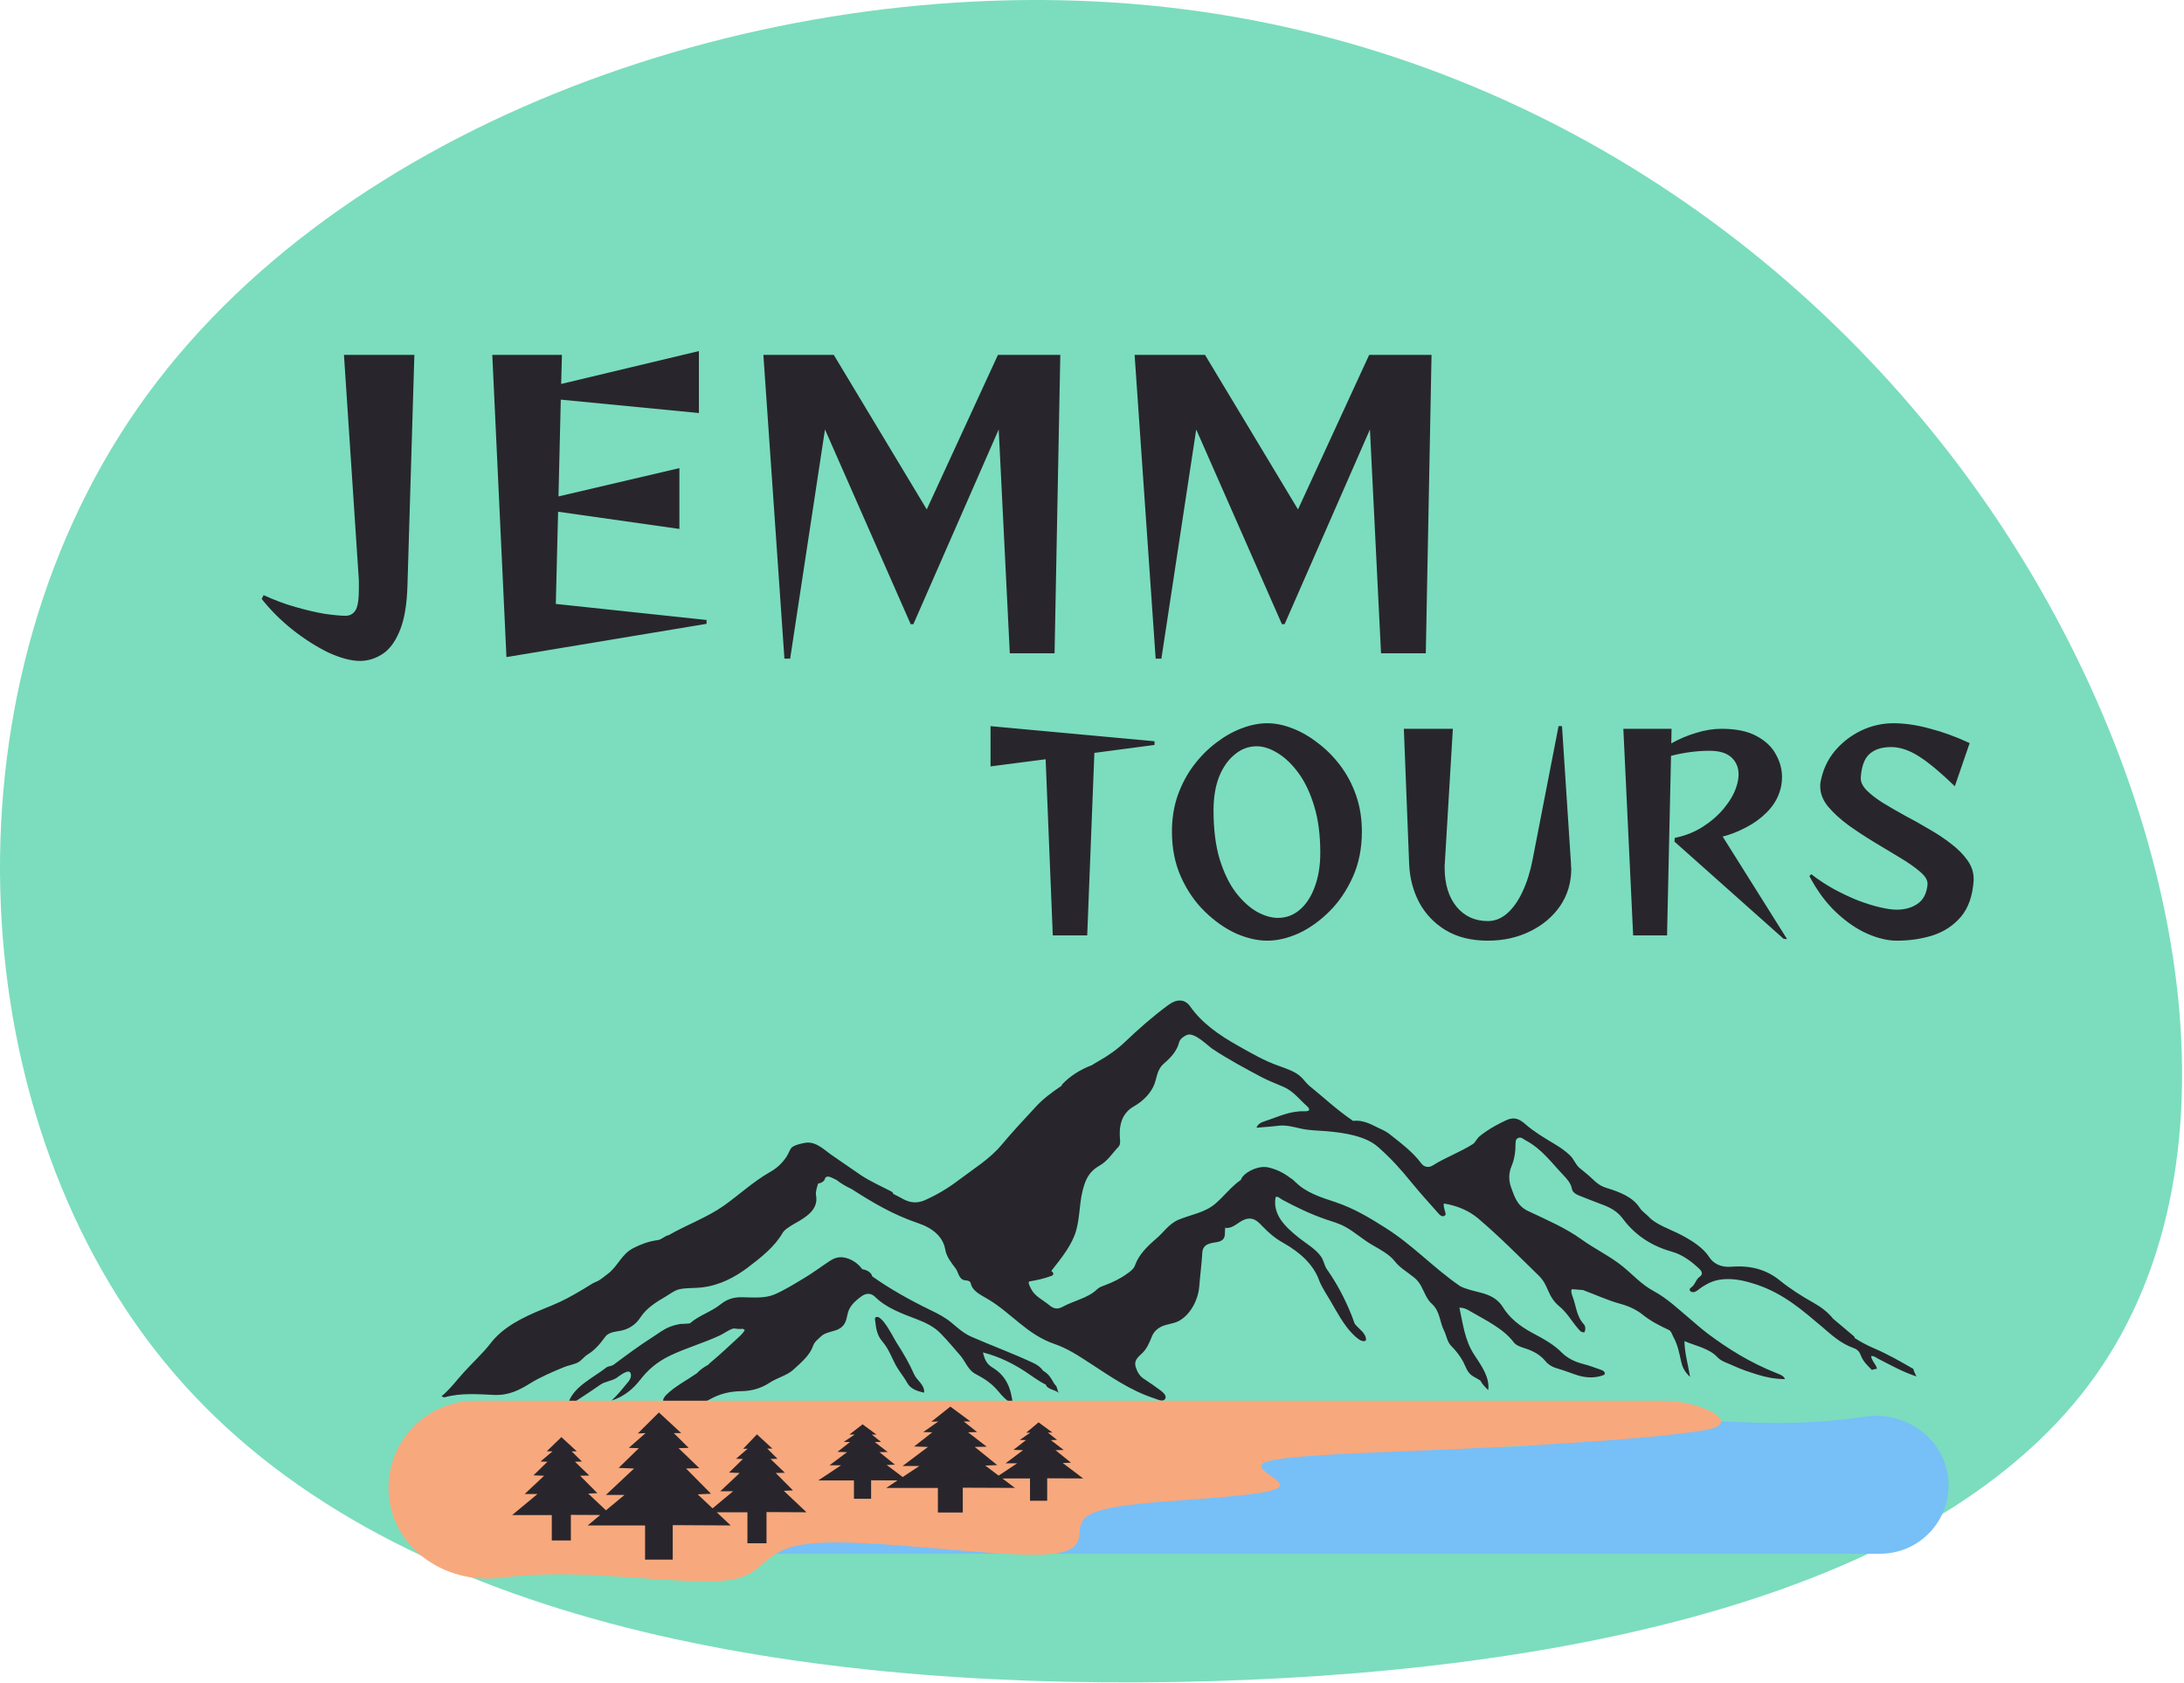 <svg width="371" height="286" viewBox="0 0 371 286" fill="none" xmlns="http://www.w3.org/2000/svg">
<path d="M339.308 88.344C371.197 136.094 382.308 196.644 355.92 233.794C329.531 270.944 265.697 284.644 199.697 285.794C133.697 286.894 65.531 275.444 29.475 233.244C-6.636 191.094 -10.636 118.144 23.419 69.294C57.531 20.394 129.697 -4.406 192.142 0.644C254.642 5.644 307.364 40.594 339.308 88.344Z" fill="#7BDDBD"/>
<path d="M178.838 158.933L177.623 129.008L168.263 130.223V123.383L196.118 125.948V126.578L185.903 127.928L184.688 158.933H178.838ZM215.279 159.833C213.569 159.833 211.769 159.413 209.879 158.573C208.019 157.703 206.264 156.458 204.614 154.838C202.964 153.218 201.629 151.268 200.609 148.988C199.589 146.708 199.079 144.143 199.079 141.293C199.079 139.073 199.409 137.018 200.069 135.128C200.759 133.208 201.674 131.498 202.814 129.998C203.954 128.498 205.229 127.223 206.639 126.173C208.049 125.093 209.489 124.283 210.959 123.743C212.459 123.173 213.899 122.888 215.279 122.888C216.629 122.888 218.039 123.173 219.509 123.743C221.009 124.313 222.449 125.138 223.829 126.218C225.239 127.268 226.514 128.543 227.654 130.043C228.794 131.543 229.694 133.238 230.354 135.128C231.014 137.018 231.344 139.073 231.344 141.293C231.344 144.143 230.834 146.708 229.814 148.988C228.794 151.268 227.474 153.218 225.854 154.838C224.234 156.458 222.494 157.703 220.634 158.573C218.774 159.413 216.989 159.833 215.279 159.833ZM217.079 155.963C218.489 155.963 219.734 155.498 220.814 154.568C221.894 153.638 222.734 152.348 223.334 150.698C223.964 149.018 224.279 147.083 224.279 144.893C224.279 141.863 223.934 139.223 223.244 136.973C222.554 134.693 221.654 132.803 220.544 131.303C219.434 129.803 218.249 128.678 216.989 127.928C215.759 127.178 214.589 126.803 213.479 126.803C212.099 126.803 210.854 127.268 209.744 128.198C208.634 129.098 207.749 130.358 207.089 131.978C206.459 133.598 206.144 135.503 206.144 137.693C206.144 140.903 206.489 143.663 207.179 145.973C207.899 148.283 208.814 150.173 209.924 151.643C211.064 153.113 212.264 154.208 213.524 154.928C214.784 155.618 215.969 155.963 217.079 155.963ZM264.754 123.383H265.339L266.869 146.783C266.869 146.903 266.869 147.038 266.869 147.188C266.899 147.308 266.914 147.443 266.914 147.593C266.914 149.963 266.284 152.078 265.024 153.938C263.764 155.768 262.054 157.208 259.894 158.258C257.764 159.308 255.379 159.833 252.739 159.833C249.919 159.833 247.519 159.233 245.539 158.033C243.589 156.833 242.089 155.243 241.039 153.263C240.019 151.283 239.464 149.123 239.374 146.783L238.474 123.833H246.799L245.449 146.423C245.449 146.603 245.434 146.783 245.404 146.963C245.404 147.113 245.404 147.263 245.404 147.413C245.404 150.203 246.079 152.423 247.429 154.073C248.779 155.693 250.549 156.503 252.739 156.503C253.939 156.503 255.034 156.068 256.024 155.198C257.044 154.298 257.914 153.068 258.634 151.508C259.384 149.918 259.954 148.103 260.344 146.063L264.754 123.383ZM302.985 159.518L284.445 143.003L284.49 142.373C286.26 142.013 287.85 141.383 289.26 140.483C290.7 139.553 291.9 138.503 292.86 137.333C293.85 136.133 294.54 134.948 294.93 133.778C295.2 132.998 295.335 132.263 295.335 131.573C295.335 130.403 294.93 129.443 294.12 128.693C293.31 127.943 292.065 127.568 290.385 127.568C288.315 127.568 286.14 127.853 283.86 128.423L283.185 158.933H277.425L275.76 123.833H283.95L283.905 126.308C285.315 125.528 286.74 124.928 288.18 124.508C289.65 124.058 291.06 123.833 292.41 123.833C294.93 123.833 296.94 124.253 298.44 125.093C299.94 125.903 301.02 126.938 301.68 128.198C302.37 129.428 302.715 130.703 302.715 132.023C302.715 132.923 302.58 133.763 302.31 134.543C301.89 135.833 301.155 137.003 300.105 138.053C299.085 139.073 297.9 139.928 296.55 140.618C295.23 141.308 293.925 141.818 292.635 142.148L303.57 159.563L302.985 159.518ZM335.263 149.663C335.083 152.243 334.363 154.283 333.103 155.783C331.843 157.253 330.253 158.303 328.333 158.933C326.443 159.533 324.403 159.833 322.213 159.833C320.653 159.833 318.958 159.428 317.128 158.618C315.328 157.808 313.573 156.593 311.863 154.973C310.153 153.353 308.653 151.313 307.363 148.853L307.678 148.538C308.878 149.468 310.153 150.308 311.503 151.058C312.883 151.808 314.248 152.453 315.598 152.993C316.948 153.503 318.193 153.893 319.333 154.163C320.503 154.433 321.448 154.568 322.168 154.568C323.578 154.568 324.763 154.238 325.723 153.578C326.713 152.918 327.283 151.823 327.433 150.293V150.158C327.433 149.498 326.998 148.808 326.128 148.088C325.258 147.338 324.118 146.543 322.708 145.703C321.328 144.863 319.858 143.978 318.298 143.048C316.768 142.118 315.313 141.158 313.933 140.168C312.553 139.148 311.413 138.098 310.513 137.018C309.643 135.938 309.208 134.813 309.208 133.643C309.208 133.493 309.208 133.373 309.208 133.283C309.208 133.163 309.223 133.043 309.253 132.923C309.613 130.913 310.408 129.158 311.638 127.658C312.898 126.158 314.398 124.988 316.138 124.148C317.908 123.308 319.738 122.888 321.628 122.888C323.548 122.888 325.603 123.188 327.793 123.788C330.013 124.358 332.278 125.183 334.588 126.263L332.068 133.598C329.728 131.318 327.718 129.638 326.038 128.558C324.358 127.478 322.768 126.938 321.268 126.938C319.648 126.938 318.403 127.343 317.533 128.153C316.693 128.933 316.213 130.253 316.093 132.113V132.248C316.093 132.938 316.438 133.628 317.128 134.318C317.818 135.008 318.733 135.713 319.873 136.433C321.013 137.123 322.258 137.843 323.608 138.593C324.988 139.313 326.353 140.078 327.703 140.888C329.083 141.668 330.343 142.508 331.483 143.408C332.623 144.278 333.538 145.208 334.228 146.198C334.918 147.158 335.263 148.193 335.263 149.303V149.663Z" fill="#28262C"/>
<path d="M58.429 60.3H70.389L69.219 99.365C69.132 102.745 68.677 105.388 67.854 107.295C67.074 109.158 66.077 110.458 64.864 111.195C63.694 111.932 62.459 112.3 61.159 112.3C59.642 112.3 57.844 111.823 55.764 110.87C53.727 109.873 51.691 108.573 49.654 106.97C47.661 105.367 45.927 103.633 44.454 101.77L44.779 101.12C46.556 101.943 48.354 102.615 50.174 103.135C51.994 103.655 53.662 104.045 55.179 104.305C56.739 104.522 57.909 104.63 58.689 104.63C59.426 104.63 59.989 104.327 60.379 103.72C60.769 103.113 60.964 101.878 60.964 100.015C60.964 99.668 60.964 99.3 60.964 98.91C60.964 98.52 60.942 98.108 60.899 97.675L58.429 60.3ZM86.031 111.65L83.626 60.3H95.456L95.326 65.24L118.726 59.65V70.18L95.261 67.905L94.871 84.35L115.411 79.54V89.875L94.806 86.95L94.416 102.615L120.026 105.345V105.995L86.031 111.65ZM171.536 111L169.651 72.975L155.156 106.06H154.701L140.141 72.975L134.226 111.91H133.251L129.676 60.3H141.636L157.431 86.56L169.521 60.3H180.116L179.141 111H171.536ZM234.598 111L232.713 72.975L218.218 106.06H217.763L203.203 72.975L197.288 111.91H196.313L192.738 60.3H204.698L220.493 86.56L232.583 60.3H243.178L242.203 111H234.598Z" fill="#28262C"/>
<path d="M155.288 233.525C155.748 234.573 157.127 235.301 156.974 236.641C155.709 236.35 154.675 235.971 154.139 235.01C153.641 234.107 152.951 233.263 152.415 232.389C151.534 230.933 151.075 229.302 149.887 227.934C148.929 226.827 148.814 225.633 148.661 224.381C148.623 224.148 148.546 223.827 148.929 223.769C149.274 223.711 149.696 224.089 150.155 224.643C151.075 225.808 152.032 227.73 152.3 228.137C153.449 229.914 154.484 231.69 155.288 233.525ZM325.556 233.874C325.326 233.467 325.134 233.03 325.019 232.593C322.836 231.341 320.691 230.089 318.278 229.069C317.128 228.574 316.056 227.992 315.06 227.351C315.06 227.235 315.022 227.118 314.868 227.002C313.719 226.011 312.532 225.05 311.383 224.06C310.54 222.983 309.352 222.08 308.05 221.352C305.981 220.187 304.066 218.964 302.342 217.566C300.082 215.731 297.401 214.974 294.145 215.236C292.383 215.382 291.081 214.741 290.353 213.605C289.319 212.004 287.442 210.81 285.565 209.82C283.841 208.917 281.275 208.072 280.087 206.762C279.589 206.237 278.9 205.801 278.517 205.189C277.329 203.383 275.222 202.568 272.886 201.84C271.89 201.549 271.162 200.966 270.549 200.355C269.86 199.685 269.132 199.132 268.366 198.491C267.638 197.909 267.408 197.006 266.718 196.336C265.914 195.55 264.918 194.88 263.884 194.268C262.237 193.278 260.59 192.288 259.211 191.094C258.215 190.22 257.334 189.667 255.878 190.337C254.691 190.89 253.541 191.502 252.507 192.201C252.048 192.521 251.588 192.841 251.205 193.191C250.86 193.511 250.592 194.152 250.171 194.414C248.064 195.753 245.497 196.685 243.39 198.025C242.701 198.462 241.897 198.316 241.437 197.676C240.058 195.812 238.104 194.326 236.189 192.812C235.768 192.463 235.27 192.171 234.772 191.938C233.163 191.24 231.899 190.249 229.83 190.453C229.754 190.395 229.715 190.366 229.639 190.308C227.034 188.531 224.851 186.463 222.476 184.541C221.901 184.075 221.518 183.464 220.982 182.969C220.024 182.066 218.645 181.629 217.305 181.134C214.776 180.26 212.555 178.95 210.333 177.698C207.039 175.863 204.127 173.795 202.174 171C201.255 169.718 199.914 169.689 198.42 170.796C195.815 172.718 193.44 174.815 191.18 176.97C189.84 178.251 188.307 179.358 186.584 180.319C186.201 180.523 185.856 180.756 185.473 180.988C183.481 181.746 181.795 182.823 180.455 184.221C180.378 184.308 180.34 184.396 180.34 184.483C178.693 185.59 177.199 186.696 175.973 188.036C173.981 190.191 171.951 192.346 170.112 194.559C168.159 196.918 165.324 198.637 162.796 200.559C161.111 201.84 159.195 203.005 157.088 203.937C155.824 204.49 154.637 204.403 153.411 203.733C152.875 203.442 152.3 203.121 151.726 202.859C151.726 202.714 151.649 202.568 151.419 202.452C149.734 201.578 147.78 200.704 146.21 199.656C144.563 198.52 142.915 197.384 141.268 196.249C140.157 195.491 138.702 193.977 136.978 194.152C136.289 194.239 134.718 194.589 134.373 195.113C134.067 195.579 133.914 196.074 133.607 196.54C132.918 197.588 131.998 198.491 130.773 199.161C127.9 200.821 125.601 202.976 122.997 204.84C120.162 206.849 116.676 208.101 113.574 209.878C112.884 209.994 112.424 210.635 111.697 210.722C110.241 210.897 108.862 211.421 107.598 212.062C105.491 213.169 104.993 215.149 103.231 216.459C102.733 216.809 102.312 217.217 101.775 217.537C101.354 217.799 100.741 217.974 100.358 218.265C99.477 218.818 98.596 219.342 97.677 219.867C95.953 220.886 94.229 221.643 92.314 222.4C88.752 223.856 85.457 225.487 83.351 228.225C82.01 229.972 80.286 231.516 78.792 233.176C77.567 234.515 76.532 235.971 75 237.253C75.306 237.369 75.421 237.457 75.498 237.427C78.294 236.641 81.167 236.903 84.002 237.02C86.492 237.107 88.254 236.175 90.131 235.01C91.778 233.991 93.885 233.088 95.723 232.331C96.451 232.011 97.447 231.865 98.136 231.516C98.788 231.195 99.171 230.555 99.784 230.176C101.124 229.361 101.967 228.283 102.81 227.147C103.193 226.594 103.997 226.332 104.84 226.215C106.755 225.982 107.981 225.109 108.824 223.798C109.781 222.342 111.39 221.265 113.076 220.304C113.765 219.896 114.531 219.284 115.336 219.08C116.485 218.789 117.979 218.906 119.166 218.76C122.231 218.411 124.797 217.042 126.98 215.411C129.317 213.635 131.577 211.858 132.956 209.47C133.224 208.975 134.144 208.393 134.948 207.927C137.055 206.762 139.047 205.48 138.625 203.121C138.51 202.452 138.778 201.782 138.97 201.112C139.545 200.995 140.043 200.733 140.157 200.238C140.157 200.209 140.157 200.18 140.157 200.151C140.579 199.743 140.885 199.889 141.996 200.442C142.034 200.471 142.073 200.471 142.111 200.5C142.877 201.112 143.758 201.607 144.678 202.044C148.163 204.286 151.726 206.412 155.978 207.839C158.467 208.684 160.191 210.14 160.574 212.324C160.766 213.518 161.608 214.566 162.375 215.586C162.796 216.168 162.873 217.391 163.907 217.537C164.175 217.566 164.52 217.595 164.711 217.741C164.864 217.857 164.903 218.032 164.941 218.207C165.286 219.43 166.588 220.012 167.814 220.74C171.721 223.041 174.479 226.769 179.076 228.341C181.374 229.128 183.289 230.409 185.205 231.661C188.537 233.816 192.023 236.292 196.083 237.602C196.658 237.777 197.462 238.272 197.884 237.748C198.267 237.282 197.73 236.699 197.194 236.292C196.275 235.622 195.356 234.952 194.398 234.34C193.555 233.816 193.21 233.117 192.942 232.331C192.636 231.399 193.019 230.846 193.823 230.118C194.819 229.244 195.202 228.225 195.662 227.118C195.93 226.419 196.466 225.808 197.309 225.4C198.228 224.963 199.339 224.934 200.22 224.468C202.365 223.332 203.553 220.624 203.706 218.731C203.859 216.751 204.127 214.77 204.242 212.79C204.281 212.237 204.549 211.654 205.238 211.392C205.698 211.188 206.273 211.13 206.771 211.043C208.571 210.693 207.881 209.412 208.188 208.451C208.035 208.888 209.222 208.509 209.299 208.451C210.218 208.043 211.022 207.111 212.172 207.053C213.244 206.995 213.934 207.839 214.508 208.422C215.504 209.441 216.577 210.402 217.956 211.159C220.905 212.819 223.165 214.916 224.123 217.653C224.314 218.178 224.812 219.08 225.119 219.575C226.345 221.498 227.302 223.507 228.681 225.371C228.873 225.662 230.596 227.817 231.554 227.875C231.861 227.904 232.052 227.846 232.052 227.555C231.975 226.477 230.865 225.837 230.175 224.992C230.022 224.788 229.83 224.002 229.524 223.303C228.451 220.682 227.149 218.148 225.425 215.702C224.966 215.062 224.889 214.188 224.391 213.489C223.51 212.237 221.978 211.363 220.714 210.373C218.224 208.393 216.155 206.354 216.692 203.384C217.19 203.267 217.419 203.616 217.764 203.82C220.101 205.073 222.552 206.267 225.157 207.169C226.383 207.577 227.455 207.868 228.566 208.48C230.175 209.383 231.439 210.548 233.01 211.479C234.465 212.324 235.998 213.11 236.955 214.333C237.798 215.44 239.215 216.226 240.326 217.158C241.322 218.003 241.667 219.11 242.203 220.129C242.471 220.653 242.778 221.148 243.276 221.585C244.655 222.866 244.54 224.614 245.306 226.099C245.727 226.943 245.804 227.992 246.57 228.749C247.336 229.506 247.987 230.38 248.485 231.253C248.983 232.127 249.175 233.205 250.171 233.816C250.592 234.078 251.052 234.311 251.473 234.573C251.741 235.127 252.239 235.651 252.814 236.204C253.082 234.02 251.664 232.069 250.439 230.205C248.792 227.701 248.523 224.934 247.911 222.196C248.715 222.196 249.251 222.488 249.711 222.779C252.431 224.352 255.38 225.749 257.142 228.079C257.525 228.574 258.215 228.836 258.866 229.04C260.398 229.506 261.624 230.176 262.505 231.253C263.079 231.952 263.807 232.331 264.765 232.593C265.914 232.913 266.987 233.379 268.136 233.729C269.553 234.137 270.97 234.166 272.349 233.671C272.809 233.525 272.656 232.972 272.005 232.768C270.97 232.418 269.974 232.011 268.902 231.749C267.408 231.37 266.182 230.7 265.301 229.826C263.922 228.4 262.084 227.438 260.245 226.448C258.138 225.313 256.376 223.886 255.303 222.109C254.461 220.74 253.158 220.041 251.396 219.605C250.247 219.313 249.06 219.051 248.064 218.556C243.544 215.469 240.058 211.596 235.346 208.626C232.78 206.995 230.06 205.335 226.843 204.257C224.353 203.442 221.825 202.626 220.101 200.879C220.063 200.85 220.024 200.821 219.986 200.792C219.948 200.762 219.948 200.733 219.909 200.704C219.679 200.471 219.411 200.267 219.143 200.122C219.105 200.093 219.105 200.093 219.067 200.064C218.071 199.306 216.883 198.695 215.504 198.374C214.049 197.996 211.827 198.87 210.946 200.122C210.869 200.238 210.869 200.413 210.754 200.5C209.069 201.694 207.958 203.238 206.426 204.548C204.625 206.063 202.442 206.325 200.182 207.257C198.535 207.956 197.616 209.47 196.351 210.518C194.819 211.829 193.44 213.227 192.827 214.945C192.636 215.557 192.061 216.023 191.448 216.43C190.338 217.246 189.073 217.857 187.694 218.381C187.196 218.556 186.66 218.76 186.354 219.08C184.822 220.566 182.408 221.002 180.493 222.051C179.689 222.488 179.037 222.429 178.271 221.789C177.199 220.886 175.781 220.274 175.169 219.022C174.824 218.352 174.632 217.974 174.824 217.741C176.126 217.537 177.352 217.246 178.578 216.809C179.114 216.634 178.961 216.168 178.578 215.964C180.378 213.664 182.14 211.509 182.83 209.004C183.519 206.5 183.328 203.879 184.17 201.374C184.592 200.093 185.205 198.957 186.737 198.083C188.154 197.297 188.92 195.986 189.954 194.909C190.299 194.559 190.299 194.094 190.261 193.628C190.069 191.618 190.338 189.259 192.636 187.978C194.091 187.133 195.241 185.998 195.892 184.687C196.581 183.318 196.39 181.862 197.73 180.697C198.956 179.649 199.952 178.513 200.297 177.115C200.45 176.533 201.025 176.125 201.599 175.863C202.863 175.281 205.2 177.727 206.004 178.251C208.648 179.998 211.559 181.571 214.432 183.085C215.542 183.668 216.807 184.134 217.994 184.658C219.718 185.386 220.752 186.842 222.016 187.949C222.591 188.473 222.552 188.852 221.595 188.822C219.105 188.735 217.113 189.783 214.93 190.482C214.317 190.686 213.704 190.919 213.436 191.618C214.7 191.502 215.849 191.443 216.998 191.298C218.377 191.094 219.679 191.473 220.982 191.764C222.399 192.084 223.816 192.084 225.272 192.201C228.375 192.463 231.937 193.016 234.044 194.851C236.189 196.715 238.028 198.753 239.713 200.85C241.169 202.626 242.739 204.374 244.272 206.092C244.501 206.354 244.846 206.791 245.306 206.616C245.765 206.441 245.497 206.005 245.421 205.684C245.344 205.306 245.191 204.956 245.267 204.49C247.604 204.869 249.558 205.742 251.052 206.995C254.729 210.111 258.023 213.46 261.394 216.751C262.237 217.566 262.62 218.44 263.003 219.342C263.424 220.304 263.96 221.206 264.88 221.963C266.259 223.099 266.987 224.526 268.097 225.779C268.366 226.07 268.519 226.39 269.132 226.39C269.4 225.924 269.323 225.313 269.055 225.021C267.753 223.594 267.753 221.876 267.14 220.304C266.91 219.692 266.833 219.313 267.025 219.051C267.638 219.11 268.251 219.139 268.902 219.197C270.97 219.954 272.924 220.886 275.107 221.498C276.64 221.905 277.98 222.517 279.091 223.42C280.393 224.468 281.926 225.254 283.496 225.982C283.918 226.186 284.033 226.769 284.262 227.176C284.99 228.487 285.258 229.885 285.565 231.283C285.756 232.156 286.063 233.001 287.097 233.962C286.752 231.836 286.178 229.943 286.139 227.875C288.208 228.749 290.391 229.128 291.77 230.642C292.421 231.341 293.647 231.661 294.605 232.127C295.869 232.71 297.21 233.146 298.512 233.554C299.968 234.02 301.5 234.311 303.224 234.34C302.994 233.7 302.266 233.525 301.73 233.292C297.324 231.545 293.532 229.186 290.008 226.536C288.936 225.72 287.94 224.817 286.905 223.944C284.99 222.342 283.228 220.624 280.853 219.342C278.785 218.207 277.367 216.576 275.644 215.178C273.537 213.46 270.894 212.208 268.672 210.606C265.952 208.626 262.696 207.257 259.517 205.742C257.717 204.869 257.257 203.296 256.721 201.84C256.261 200.617 256.261 199.365 256.759 198.171C257.295 196.889 257.449 195.608 257.449 194.297C257.449 193.89 257.487 193.511 257.947 193.336C258.406 193.162 258.751 193.54 259.134 193.744C261.969 195.258 263.539 197.559 265.531 199.627C266.221 200.355 266.872 201.083 267.025 202.015C267.14 202.597 267.714 202.947 268.404 203.209C269.745 203.733 271.047 204.257 272.388 204.752C273.69 205.247 274.724 205.888 275.49 206.849C277.444 209.499 280.049 211.567 283.994 212.673C285.871 213.198 287.442 214.421 288.744 215.673C289.127 216.052 289.28 216.547 288.782 216.896C288.016 217.42 288.016 218.265 287.25 218.789C286.752 219.11 287.135 219.634 287.748 219.546C288.169 219.488 288.667 218.993 288.974 218.789C290.391 217.857 291.425 217.391 293.341 217.333C295.179 217.304 296.788 217.741 298.474 218.294C303.07 219.867 306.211 222.662 309.467 225.4C311.076 226.769 312.608 228.254 314.907 229.069C315.634 229.331 315.941 229.826 316.132 230.38C316.477 231.283 317.205 232.011 317.971 232.768C318.239 232.68 318.546 232.622 318.852 232.564C318.661 231.778 317.894 231.166 317.856 230.409C318.392 230.38 318.699 230.671 319.005 230.846C321.227 231.982 323.219 233.117 325.556 233.874ZM178.769 234.573C178.425 233.962 178.042 233.409 177.199 232.913C176.854 232.389 176.279 231.923 175.437 231.545C172.028 229.943 168.427 228.632 164.979 227.118C163.677 226.536 162.681 225.633 161.685 224.788C160.613 223.886 159.463 223.274 158.123 222.633C154.637 220.944 151.189 219.022 148.163 216.867C148.048 216.256 147.321 215.79 146.554 215.673C146.516 215.673 146.516 215.673 146.478 215.673C145.788 214.654 144.486 213.78 143.145 213.635C142.264 213.547 141.536 213.868 140.924 214.275C139.468 215.236 138.051 216.314 136.518 217.217C134.948 218.148 133.263 219.226 131.539 219.954C129.892 220.653 127.823 220.449 126.061 220.42C124.567 220.391 123.418 220.799 122.422 221.614C120.89 222.866 118.668 223.536 117.251 224.817C117.136 224.934 115.795 224.934 115.527 224.963C114.914 225.08 114.301 225.225 113.765 225.458C112.654 225.895 111.85 226.565 110.892 227.176C108.594 228.632 106.449 230.234 104.304 231.836C103.844 232.185 103.308 232.098 103.001 232.36C100.703 234.137 97.677 235.505 96.642 238.097C96.528 238.388 96.183 238.621 96.413 239C98.29 237.748 100.205 236.525 102.044 235.243C102.81 234.719 103.997 234.632 104.763 234.107C105.031 233.933 106.602 232.651 107.023 233.176C107.33 233.554 107.177 234.224 106.755 234.748C105.836 235.855 104.993 236.961 103.882 237.981C106.104 237.253 107.56 235.971 108.747 234.457C110.011 232.797 111.62 231.399 113.803 230.351C116.523 229.04 119.549 228.196 122.269 226.914C123.073 226.536 123.724 225.982 124.605 225.72C125.065 225.779 125.716 225.866 126.176 225.779C126.291 225.837 126.406 225.924 126.521 225.982C126.329 226.361 125.984 226.74 125.64 227.06C123.993 228.574 122.384 230.118 120.622 231.574C120.507 231.69 120.392 231.778 120.315 231.894C119.549 232.302 118.898 232.768 118.362 233.35C116.638 234.544 114.684 235.534 113.229 236.961C112.271 237.893 112.501 238.592 114.033 238.825C116.408 239.175 118.668 238.884 120.622 237.748C122.231 236.845 123.954 236.408 125.946 236.379C127.785 236.35 129.355 235.855 130.773 234.923C131.998 234.107 133.684 233.729 134.756 232.739C136.135 231.486 137.591 230.263 138.127 228.662C138.357 227.963 139.008 227.526 139.545 227.002C140.157 226.419 141.536 226.244 142.341 225.895C143.528 225.342 143.758 224.381 143.95 223.42C144.18 222.051 145.137 221.148 146.325 220.274C147.129 219.692 147.933 219.663 148.661 220.362C150.5 222.196 153.105 223.158 155.709 224.148C157.242 224.73 158.697 225.429 159.808 226.594C160.996 227.817 162.068 229.098 163.179 230.38C163.945 231.283 164.481 232.797 165.631 233.409C167.393 234.34 168.542 235.127 169.691 236.525C170.266 237.253 170.955 237.922 172.066 238.68C171.759 236.088 171.108 233.874 168.542 232.331C167.508 231.69 167.239 230.846 166.971 229.797C169.806 230.525 172.066 231.69 174.173 233.059C175.284 233.787 176.394 234.661 177.658 235.272C177.927 236.146 179.344 236.088 179.918 236.758C179.65 236.466 179.612 235.855 179.42 235.505C179.076 235.156 178.923 234.836 178.769 234.573Z" fill="#28262C"/>
<path d="M112.727 264C106.816 264 100.164 261.113 106.018 260.291V260.291C113.728 259.229 131.775 258.387 147.72 257.846C163.841 257.305 177.858 257.044 181.187 256.182C184.516 255.3 177.332 253.796 179.26 252.834C181.012 251.892 192.226 251.491 199.936 251.01C207.645 250.509 211.851 249.928 212.727 248.404C213.778 246.86 211.325 244.415 220.086 244.274C229.022 244.134 248.997 246.319 258.284 245.758C267.571 245.217 266.169 241.949 272.301 241.107C278.434 240.285 292.101 241.889 303.14 241.769C308.181 241.723 312.673 241.314 316.868 240.708C324.193 239.652 331 244.993 331 252.394V252.394C331 258.804 325.804 264 319.394 264H112.727Z" fill="#77BFF7"/>
<path d="M282.61 238C288.912 238 296.198 241.762 290.004 242.921V242.921C282.328 244.331 264.358 245.448 248.483 246.166C232.433 246.884 218.476 247.23 215.161 248.374C211.847 249.544 218.999 251.539 217.08 252.816C215.336 254.066 204.17 254.598 196.494 255.237C188.818 255.902 184.631 256.673 183.759 258.695C182.712 260.743 185.155 263.988 176.432 264.174C167.534 264.36 147.646 261.461 138.4 262.206C129.154 262.924 130.549 267.26 124.443 268.377C118.337 269.468 104.73 267.34 93.739 267.499C90.701 267.536 87.863 267.75 85.169 268.09C75.391 269.328 66 262.663 66 252.807V252.807C66 244.629 72.629 238 80.807 238H282.61Z" fill="#F8A87D"/>
<path d="M137 256.958L130.207 256.924V262.223H126.967V256.958H121.752L124.124 259.194L114.278 259.142V265H109.58V259.194H99.831L101.963 257.422L96.973 257.396V261.75H93.734V257.431H87L91.302 253.856H89.125L92.432 250.754L90.621 250.68L92.993 248.371L91.811 248.336L93.861 246.603H92.873L95.365 244.185L97.983 246.603H97.108L98.851 248.336L97.669 248.371L100.1 250.715L98.544 250.75L101.477 253.709L99.921 253.782L102.936 256.625L106.078 254.016H102.921L107.709 249.519L105.091 249.415L108.525 246.066L106.811 246.014L109.669 243.505L108.345 243.566L111.929 240L115.722 243.505H114.458L116.987 246.014L115.273 246.066L118.797 249.467L116.538 249.519L120.78 253.808L118.52 253.912L121.042 256.291L124.536 253.388H122.351L125.65 250.286L123.84 250.212L126.211 247.903L125.029 247.868L126.997 246.166H126.249L128.583 243.718L131.202 246.135H130.334L132.077 247.868L130.895 247.903L133.327 250.247L131.77 250.282L134.703 253.241L133.147 253.315L137 256.958Z" fill="#28262C"/>
<path d="M184 251.21L177.886 251.185V255H174.97V251.21H170.277L172.412 252.82L163.55 252.782V257H159.322V252.82H150.548L152.467 251.544L147.976 251.525V254.66H145.06V251.55H139L142.872 248.976H140.912L143.889 246.743L142.259 246.69L144.394 245.027L143.33 245.002L145.175 243.754H144.286L146.528 242.014L148.885 243.754H148.097L149.666 245.002L148.602 245.027L150.79 246.715L149.39 246.74L152.029 248.87L150.629 248.923L153.342 250.97L156.17 249.092H153.329L157.638 245.854L155.282 245.779L158.372 243.367L156.83 243.33L159.403 241.524L158.211 241.567L161.436 239L164.85 241.524H163.712L165.988 243.33L164.446 243.367L167.617 245.816L165.584 245.854L169.402 248.942L167.368 249.017L169.637 250.73L172.782 248.64H170.816L173.785 246.406L172.156 246.353L174.29 244.69L173.226 244.665L174.997 243.439H174.324L176.425 241.677L178.782 243.417H178L179.569 244.665L178.505 244.69L180.694 246.378L179.293 246.403L181.933 248.533L180.532 248.586L184 251.21Z" fill="#28262C"/>
</svg>
